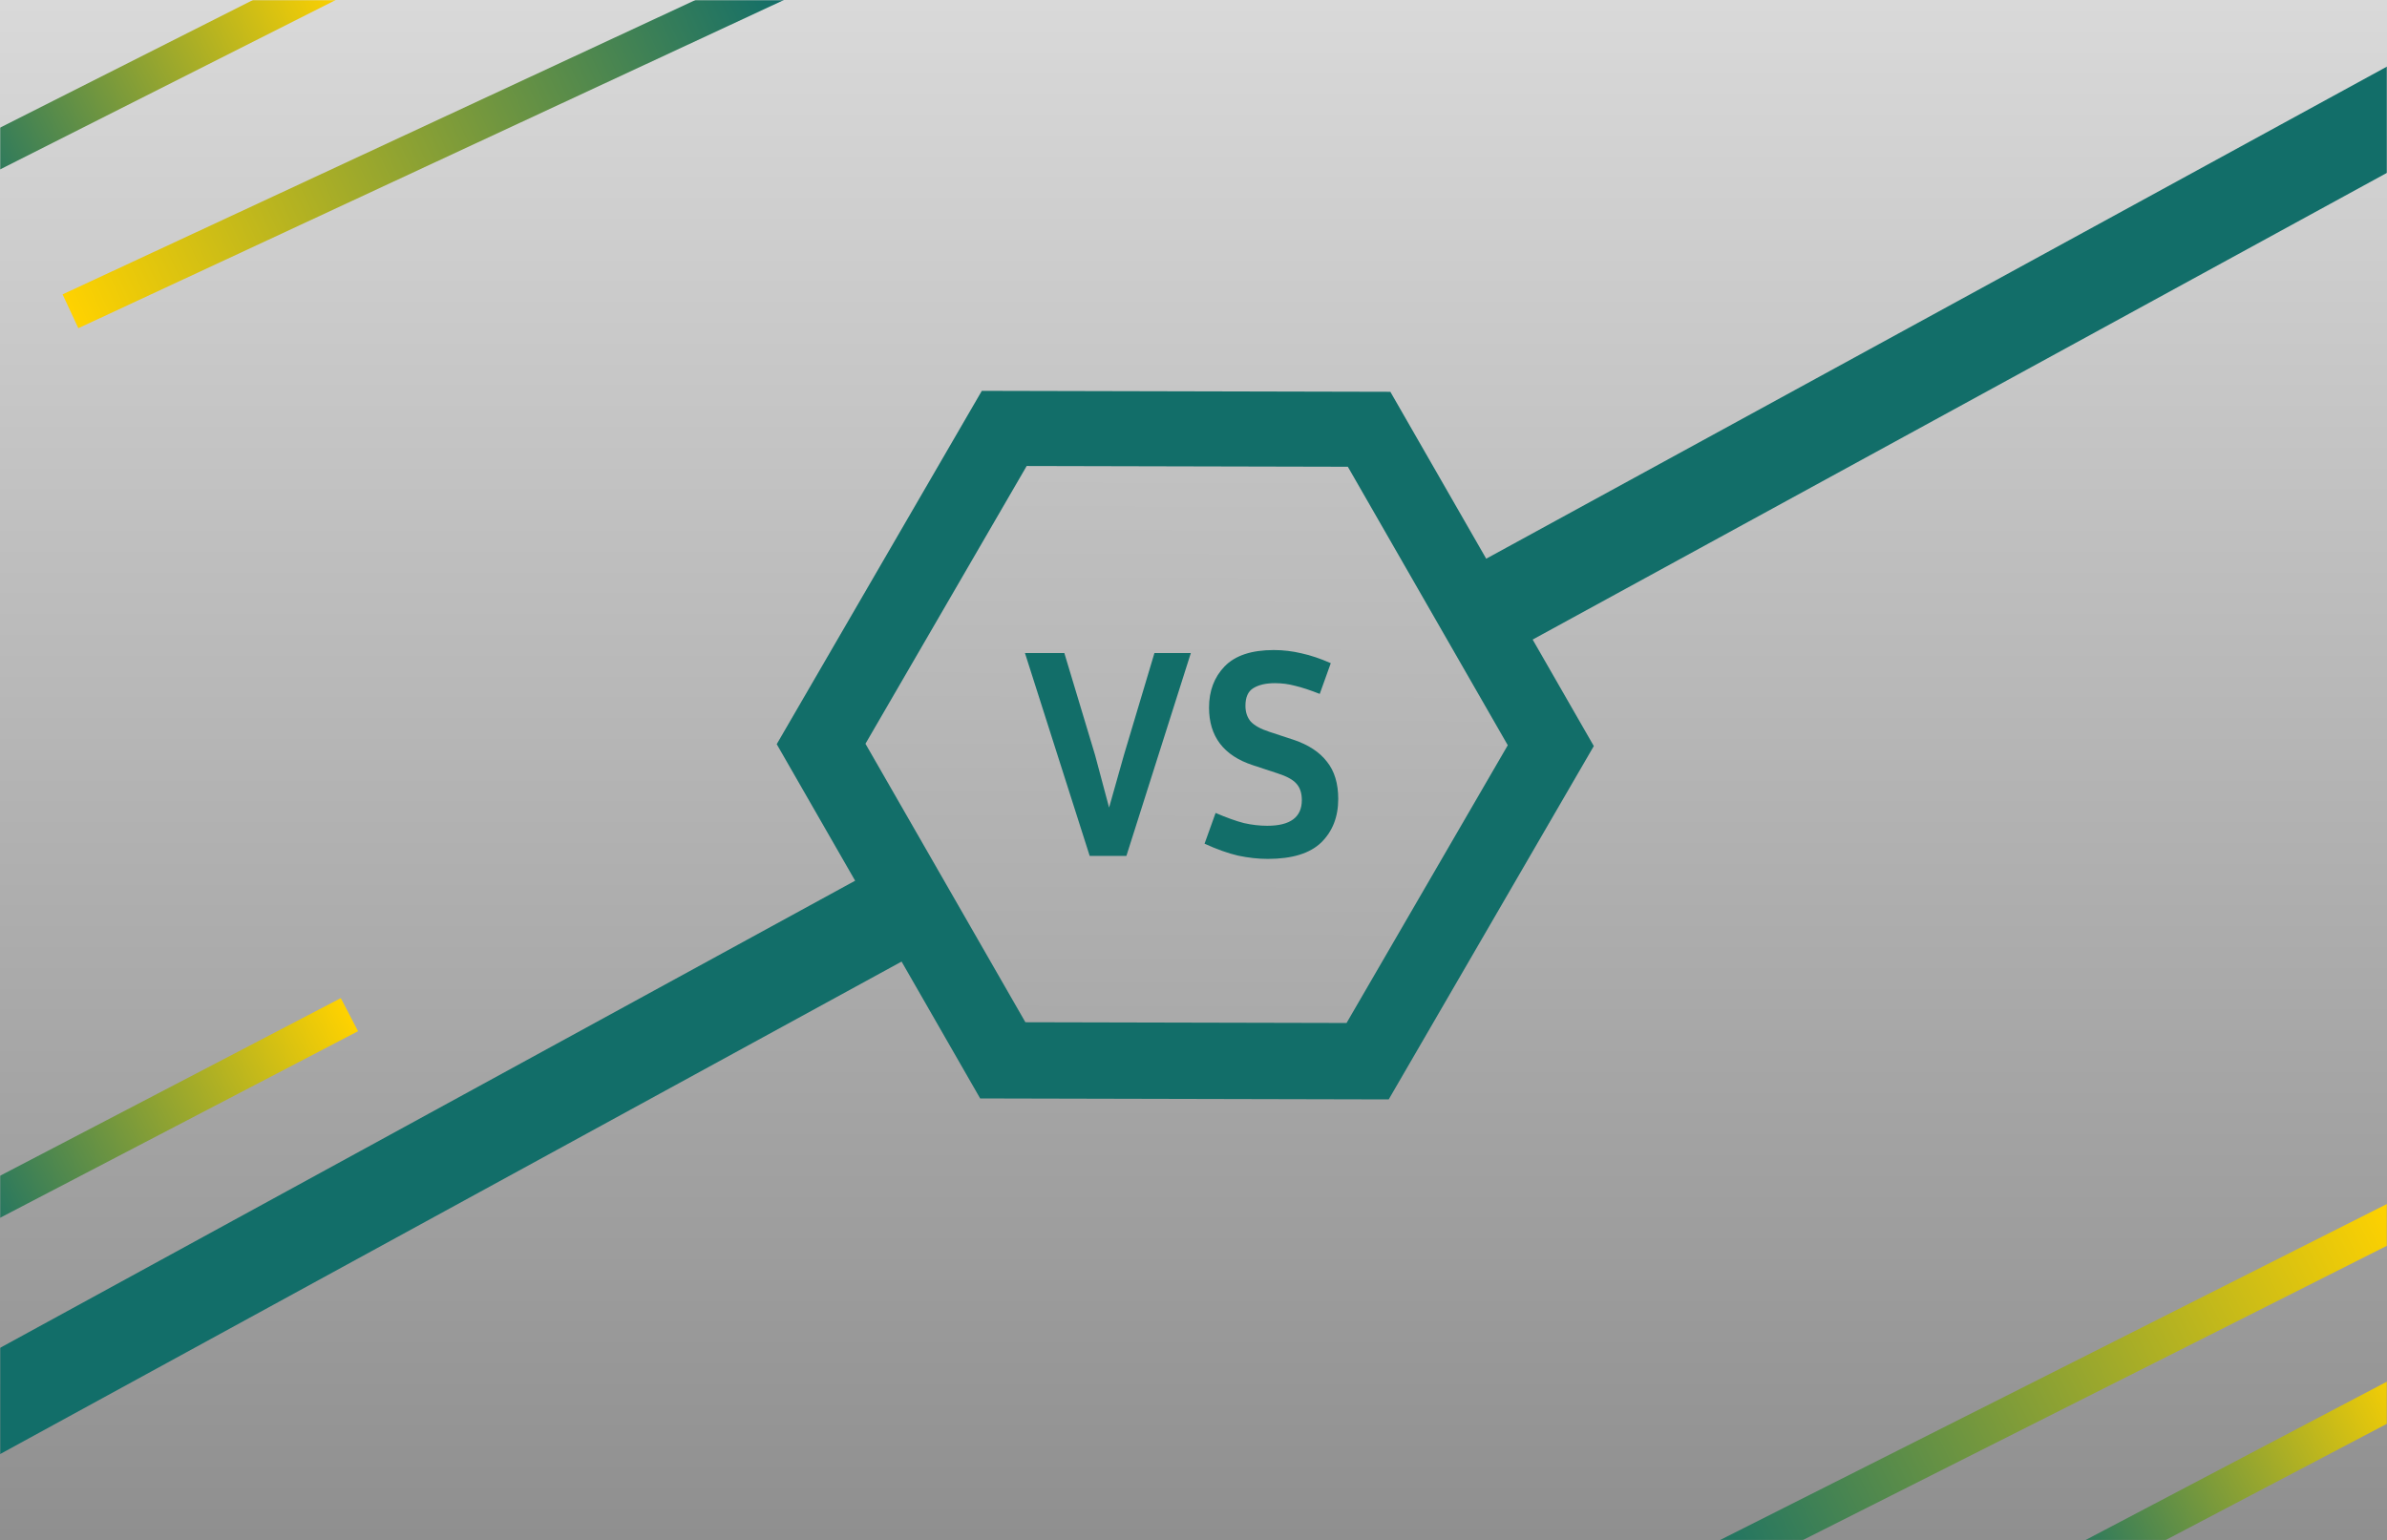 <svg width="1280" height="826" viewBox="0 0 1280 826" fill="none" xmlns="http://www.w3.org/2000/svg">
<rect width="1280" height="826" fill="url(#paint0_linear_27_46)"/>
<mask id="mask0_27_46" style="mask-type:alpha" maskUnits="userSpaceOnUse" x="0" y="0" width="1280" height="826">
<rect width="1280" height="826" fill="url(#paint1_linear_27_46)"/>
</mask>
<g mask="url(#mask0_27_46)">
<line x1="902.5" y1="847.07" x2="1285.5" y2="654.07" stroke="url(#paint2_linear_27_46)" stroke-width="20"/>
<line x1="-23.623" y1="654.133" x2="187.377" y2="544.133" stroke="url(#paint3_linear_27_46)" stroke-width="20"/>
<line x1="-30.506" y1="95.073" x2="179.494" y2="-10.927" stroke="url(#paint4_linear_27_46)" stroke-width="20"/>
<line x1="37.782" y1="166.933" x2="416.154" y2="-9.067" stroke="url(#paint5_linear_27_46)" stroke-width="20"/>
<line x1="1099.35" y1="847.148" x2="1295.35" y2="744.148" stroke="url(#paint6_linear_27_46)" stroke-width="20"/>
<line x1="808.014" y1="322.061" x2="1315.01" y2="45.061" stroke="#126E69" stroke-width="50"/>
<line x1="-26.986" y1="766.061" x2="480.014" y2="489.061" stroke="#126E69" stroke-width="50"/>
<path d="M416.507 399.078L526.485 209.604L745.564 210.111L854.664 400.093L744.686 589.567L525.607 589.06L416.507 399.078Z" fill="#126E69"/>
<path d="M464.09 398.851L550.545 249.904L722.765 250.303L808.529 399.648L722.074 548.596L549.855 548.197L464.09 398.851Z" fill="url(#paint7_linear_27_46)"/>
<path d="M638.575 350.2L604.015 459H584.335L549.615 350.2H570.735L587.215 404.92L594.735 433.08L602.735 404.76L619.055 350.2H638.575ZM679.533 442.84C691.906 442.84 698.093 438.253 698.093 429.08C698.093 425.347 697.133 422.413 695.213 420.28C693.399 418.147 689.986 416.28 684.973 414.68L671.853 410.36C656.173 405.24 648.333 394.947 648.333 379.48C648.333 370.52 651.106 363.16 656.653 357.4C662.306 351.533 671.106 348.6 683.052 348.6C688.066 348.6 693.026 349.187 697.933 350.36C702.839 351.427 708.066 353.187 713.613 355.64L707.693 372.12C702.573 370.093 698.199 368.653 694.573 367.8C691.053 366.84 687.426 366.36 683.693 366.36C678.786 366.36 674.893 367.267 672.013 369.08C669.239 370.787 667.853 373.933 667.853 378.52C667.853 381.933 668.813 384.76 670.733 387C672.759 389.133 676.066 390.947 680.653 392.44L693.773 396.76C701.666 399.427 707.586 403.32 711.533 408.44C715.586 413.453 717.613 420.12 717.613 428.44C717.613 438.04 714.573 445.827 708.493 451.8C702.413 457.667 692.866 460.6 679.853 460.6C674.733 460.6 669.399 460.013 663.853 458.84C658.413 457.56 652.439 455.427 645.933 452.44L651.853 435.96C657.826 438.52 662.893 440.333 667.053 441.4C671.319 442.36 675.479 442.84 679.533 442.84Z" fill="#126E69"/>
</g>
<defs>
<linearGradient id="paint0_linear_27_46" x1="640" y1="0" x2="640" y2="826" gradientUnits="userSpaceOnUse">
<stop stop-color="#D9D9D9"/>
<stop offset="1" stop-color="#8F8F8F"/>
</linearGradient>
<linearGradient id="paint1_linear_27_46" x1="640" y1="0" x2="640" y2="826" gradientUnits="userSpaceOnUse">
<stop stop-color="#D9D9D9"/>
<stop offset="1" stop-color="#737373"/>
</linearGradient>
<linearGradient id="paint2_linear_27_46" x1="907.225" y1="856.447" x2="1290.22" y2="663.447" gradientUnits="userSpaceOnUse">
<stop stop-color="#126E69"/>
<stop offset="1" stop-color="#FFD200"/>
</linearGradient>
<linearGradient id="paint3_linear_27_46" x1="-18.769" y1="663.443" x2="192.231" y2="553.443" gradientUnits="userSpaceOnUse">
<stop stop-color="#126E69"/>
<stop offset="1" stop-color="#FFD200"/>
</linearGradient>
<linearGradient id="paint4_linear_27_46" x1="-25.775" y1="104.446" x2="184.225" y2="-1.554" gradientUnits="userSpaceOnUse">
<stop stop-color="#126E69"/>
<stop offset="1" stop-color="#FFD200"/>
</linearGradient>
<linearGradient id="paint5_linear_27_46" x1="42.211" y1="176.453" x2="420.583" y2="0.453" gradientUnits="userSpaceOnUse">
<stop stop-color="#FFD200"/>
<stop offset="1" stop-color="#126E69"/>
</linearGradient>
<linearGradient id="paint6_linear_27_46" x1="1104.23" y1="856.443" x2="1300.23" y2="753.443" gradientUnits="userSpaceOnUse">
<stop stop-color="#126E69"/>
<stop offset="1" stop-color="#FFD200"/>
</linearGradient>
<linearGradient id="paint7_linear_27_46" x1="636.708" y1="227.03" x2="635.911" y2="571.469" gradientUnits="userSpaceOnUse">
<stop stop-color="#C3C3C3"/>
<stop offset="1" stop-color="#A8A8A8"/>
</linearGradient>
</defs>
</svg>
